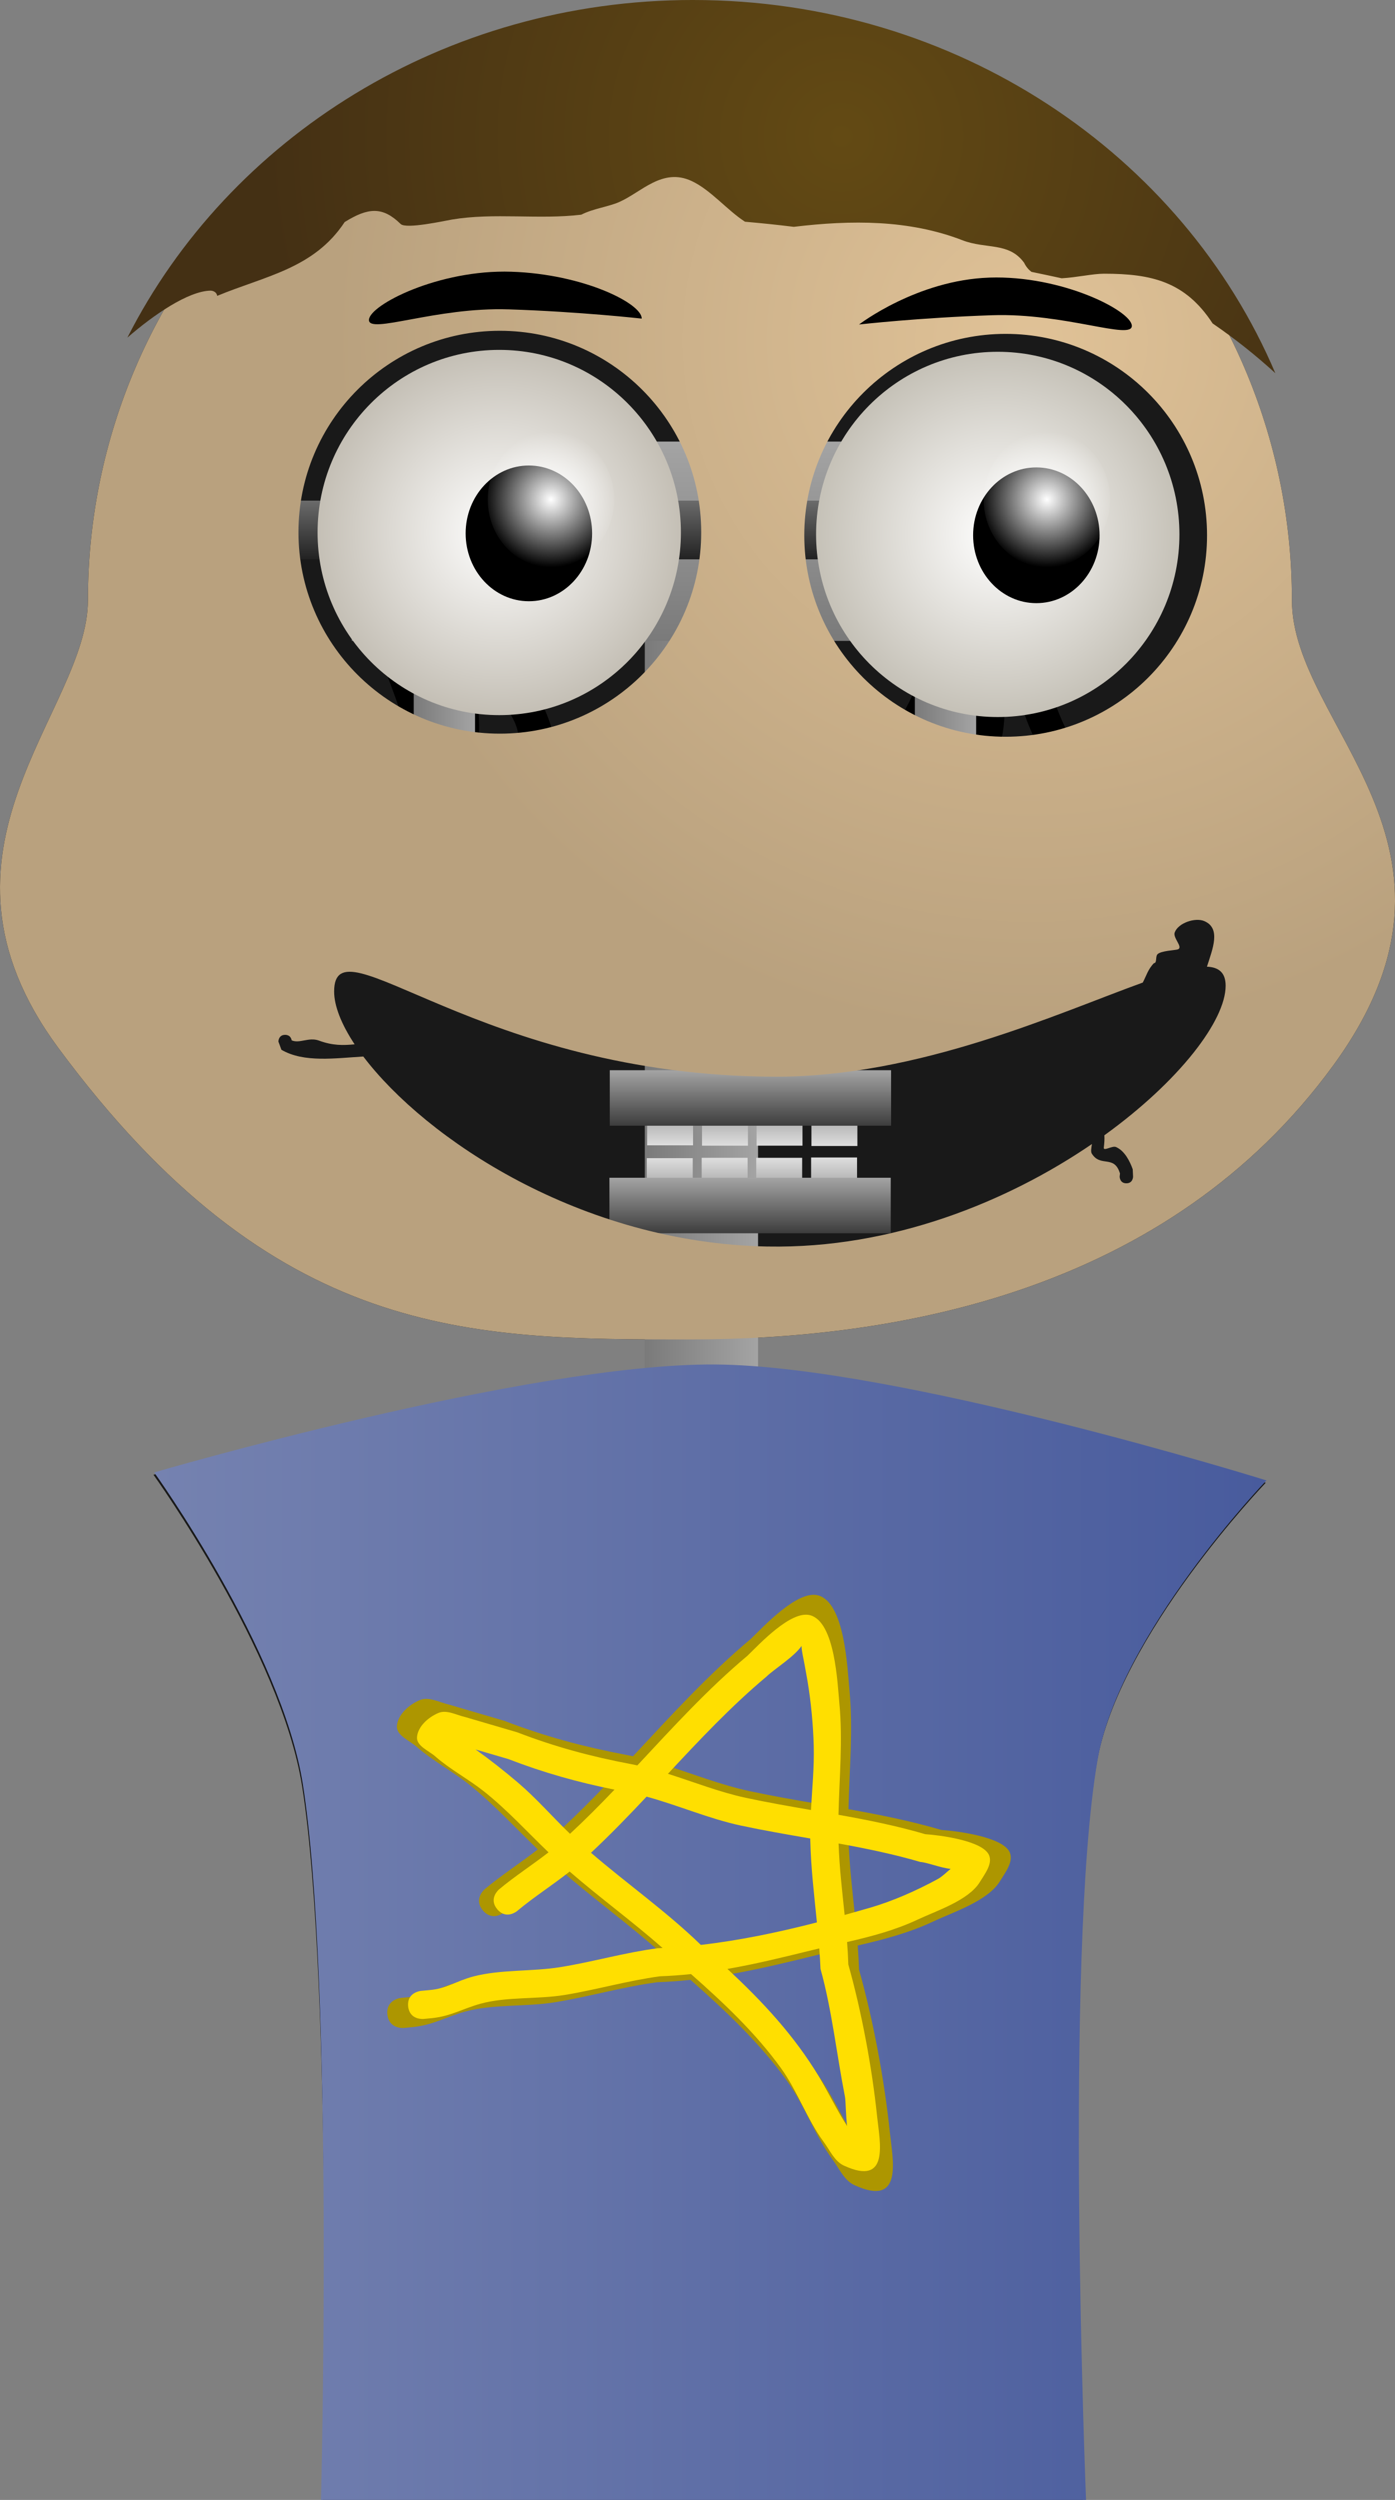 <svg version="1.1" xmlns="http://www.w3.org/2000/svg" xmlns:xlink="http://www.w3.org/1999/xlink" width="103.908" height="186.155" viewBox="0,0,103.908,186.155"><rect x="0" y="0" width="103.908" height="186.155" fill="#808080" stroke="none"/><defs><linearGradient x1="242.959" y1="332.004" x2="251.395" y2="332.004" gradientUnits="userSpaceOnUse" id="color-1"><stop offset="0" stop-color="#7a7a7a"/><stop offset="1" stop-color="#a4a4a4"/></linearGradient><linearGradient x1="225.747" y1="307.539" x2="230.315" y2="307.539" gradientUnits="userSpaceOnUse" id="color-2"><stop offset="0" stop-color="#7a7a7a"/><stop offset="1" stop-color="#a4a4a4"/></linearGradient><linearGradient x1="263.073" y1="307.539" x2="267.641" y2="307.539" gradientUnits="userSpaceOnUse" id="color-3"><stop offset="0" stop-color="#7a7a7a"/><stop offset="1" stop-color="#a4a4a4"/></linearGradient><linearGradient x1="247.298" y1="288.926" x2="247.298" y2="303.769" gradientUnits="userSpaceOnUse" id="color-4"><stop offset="0" stop-color="#a4a4a4"/><stop offset="1" stop-color="#7a7a7a"/></linearGradient><linearGradient x1="246.9" y1="293.323" x2="246.9" y2="297.695" gradientUnits="userSpaceOnUse" id="color-5"><stop offset="0" stop-color="#6b6b6b"/><stop offset="1" stop-color="#222222"/></linearGradient><linearGradient x1="257.084" y1="338.601" x2="257.084" y2="341.381" gradientUnits="userSpaceOnUse" id="color-6"><stop offset="0" stop-color="#9a9a9a"/><stop offset="1" stop-color="#dedede"/></linearGradient><linearGradient x1="252.996" y1="338.576" x2="252.996" y2="341.356" gradientUnits="userSpaceOnUse" id="color-7"><stop offset="0" stop-color="#9a9a9a"/><stop offset="1" stop-color="#dedede"/></linearGradient><linearGradient x1="248.933" y1="338.576" x2="248.933" y2="341.356" gradientUnits="userSpaceOnUse" id="color-8"><stop offset="0" stop-color="#9a9a9a"/><stop offset="1" stop-color="#dedede"/></linearGradient><linearGradient x1="244.845" y1="338.551" x2="244.845" y2="341.33" gradientUnits="userSpaceOnUse" id="color-9"><stop offset="0" stop-color="#9a9a9a"/><stop offset="1" stop-color="#dedede"/></linearGradient><linearGradient x1="250.827" y1="335.738" x2="250.827" y2="339.87" gradientUnits="userSpaceOnUse" id="color-10"><stop offset="0" stop-color="#a4a4a4"/><stop offset="1" stop-color="#3d3d3d"/></linearGradient><linearGradient x1="257.059" y1="342.235" x2="257.059" y2="345.015" gradientUnits="userSpaceOnUse" id="color-11"><stop offset="0" stop-color="#dedede"/><stop offset="1" stop-color="#9a9a9a"/></linearGradient><linearGradient x1="252.97" y1="342.26" x2="252.97" y2="345.04" gradientUnits="userSpaceOnUse" id="color-12"><stop offset="0" stop-color="#dedede"/><stop offset="1" stop-color="#9a9a9a"/></linearGradient><linearGradient x1="248.907" y1="342.26" x2="248.907" y2="345.04" gradientUnits="userSpaceOnUse" id="color-13"><stop offset="0" stop-color="#dedede"/><stop offset="1" stop-color="#9a9a9a"/></linearGradient><linearGradient x1="244.819" y1="342.285" x2="244.819" y2="345.065" gradientUnits="userSpaceOnUse" id="color-14"><stop offset="0" stop-color="#dedede"/><stop offset="1" stop-color="#9a9a9a"/></linearGradient><linearGradient x1="250.802" y1="343.746" x2="250.802" y2="347.878" gradientUnits="userSpaceOnUse" id="color-15"><stop offset="0" stop-color="#a4a4a4"/><stop offset="1" stop-color="#3d3d3d"/></linearGradient><radialGradient cx="232.118" cy="295.697" r="13.6" gradientUnits="userSpaceOnUse" id="color-16"><stop offset="0" stop-color="#ffffff"/><stop offset="1" stop-color="#c4bfb5"/></radialGradient><radialGradient cx="235.971" cy="293.238" r="5.054" gradientUnits="userSpaceOnUse" id="color-17"><stop offset="0" stop-color="#ffffff"/><stop offset="1" stop-color="#ffffff" stop-opacity="0"/></radialGradient><radialGradient cx="269.25" cy="295.839" r="13.6" gradientUnits="userSpaceOnUse" id="color-18"><stop offset="0" stop-color="#ffffff"/><stop offset="1" stop-color="#c5c1b7"/></radialGradient><radialGradient cx="272.91" cy="293.238" r="5.054" gradientUnits="userSpaceOnUse" id="color-19"><stop offset="0" stop-color="#ffffff"/><stop offset="1" stop-color="#ffffff" stop-opacity="0"/></radialGradient><linearGradient x1="246.694" y1="319.094" x2="246.694" y2="323.253" gradientUnits="userSpaceOnUse" id="color-20"><stop offset="0" stop-color="#a4a4a4"/><stop offset="1" stop-color="#686868"/></linearGradient><radialGradient cx="271.756" cy="281.384" r="51.954" gradientUnits="userSpaceOnUse" id="color-21"><stop offset="0" stop-color="#e0c297"/><stop offset="1" stop-color="#b9a17e"/></radialGradient><radialGradient cx="257.612" cy="266.201" r="42.944" gradientUnits="userSpaceOnUse" id="color-22"><stop offset="0" stop-color="#634a14"/><stop offset="1" stop-color="#443014"/></radialGradient><linearGradient x1="206.415" y1="399.923" x2="289.263" y2="399.923" gradientUnits="userSpaceOnUse" id="color-23"><stop offset="0" stop-color="#7582b0"/><stop offset="1" stop-color="#485b9d"/></linearGradient></defs><g transform="translate(-194.931,-256.044)"><g data-paper-data="{&quot;isPaintingLayer&quot;:true}" fill-rule="nonzero" stroke-linecap="butt" stroke-linejoin="miter" stroke-miterlimit="10" stroke-dasharray="" stroke-dashoffset="0" style="mix-blend-mode: normal"><path d="M218.975,442.187c0,0 0.786,-38.431 -1.541,-53.119c-1.588,-10.025 -11.072,-23.206 -11.072,-23.206c0,0 27.851,-8.138 41.793,-8.038c13.669,0.098 41.055,8.634 41.055,8.634c0,0 -10.958,11.414 -12.58,20.823c-2.515,14.586 -1.043,54.906 -1.043,54.906z" fill="#191919" stroke="none" stroke-width="0"/><path d="M291.159,300.747c0,9.382 14.98,18.289 3.101,34.605c-12.348,16.96 -32.648,20.434 -47.94,20.434c-16.388,0 -30.943,0.068 -47.044,-21.707c-10.927,-14.778 2.205,-25.035 2.205,-33.332c0,-24.529 20.075,-44.414 44.839,-44.414c24.764,0 44.839,19.885 44.839,44.414z" fill="#191919" stroke="none" stroke-width="0"/><path d="M269.564,328.575c1.441,-1.003 2.993,-4.378 3.45,-6.05c-0.013,-2.138 1.405,-4.81 0.923,-6.825c-0.522,-2.181 -1.936,-4.267 -2.666,-6.399c-0.664,-1.939 -1.372,-3.807 -2.248,-5.572c0.624,2.377 0.919,4.856 0.61,6.806c-0.416,2.625 -1.719,5.104 -1.268,7.854c0.627,3.814 3.287,4.891 1.316,9.01c-0.401,0.698 -0.856,1.255 -1.356,1.699c0.442,-0.095 0.861,-0.259 1.239,-0.522zM266.765,296.22c3.358,3.483 5.228,7.665 6.775,12.227c0.751,2.213 2.26,4.391 2.746,6.678c0.534,2.512 -0.868,5.187 -0.881,7.746c-0.645,2.325 -2.461,6.381 -4.487,7.774c-2.31,1.588 -5.161,0.875 -7.663,0.581c-4.683,-0.55 -9.326,0.171 -13.791,1.306c-0.268,0.002 -0.536,0.003 -0.804,0.004l0.178,1.206c0,0 -0.382,1.186 -1.527,0.791c-0.715,-0.247 -0.835,-0.802 -0.824,-1.184c-0.287,-0.183 -0.577,-0.359 -0.866,-0.529c-0.339,0.15 -0.933,0.267 -1.419,-0.404c-0.012,-0.016 -0.023,-0.033 -0.034,-0.049c-0.209,-0.117 -0.411,-0.312 -0.508,-0.636c-0.18,-0.098 -0.36,-0.195 -0.538,-0.292c0.489,0.859 0.911,1.769 1.814,2.363l0.776,0.601c0,0 0.966,0.75 0.241,1.75c-0.724,1 -1.69,0.25 -1.69,0.25l-0.667,-0.52c-1.481,-1.056 -1.847,-2.883 -3.056,-3.916c-0.547,-0.468 -1.414,-0.128 -2.122,-0.174c-1.51,-0.098 -3.959,-0.143 -5.206,-1.22c-1.807,-1.56 -1.769,-5.314 -3.221,-7.33c-3.973,-0.246 -7.361,-3.652 -6.576,-8.053c0.195,-1.093 1.093,-1.925 1.481,-2.961c0.81,-2.16 -1.165,-5.247 -1.482,-7.248c-0.428,-2.701 0.751,-4.682 2.236,-6.565c0.057,-0.154 0.116,-0.31 0.177,-0.468c0,0 0.245,-0.635 0.827,-0.778c-0.006,-0.146 -0.01,-0.292 -0.011,-0.439c0,0 0,-1.25 1.207,-1.25c1.207,0 1.207,1.25 1.207,1.25c-0.042,4.503 2.995,7.238 5.49,10.406c0.57,0.723 1.349,2.487 1.525,3.382c0.163,0.83 -0.442,2.571 0.363,3.238c1.165,0.965 3.96,0.904 4.797,2.175c0.947,1.436 0.761,3.395 1.326,5.033c1.102,1.861 1.75,3.601 2.326,5.686l0.165,0.509c0,0 0.382,1.186 -0.763,1.581c-1.145,0.395 -1.527,-0.791 -1.527,-0.791l-0.196,-0.612c-0.544,-1.972 -1.152,-3.529 -2.184,-5.298c-0.504,-1.461 -0.329,-3.156 -1.02,-4.532c-0.291,-0.579 -3.885,-1.229 -4.583,-1.935c-1.74,-1.763 -0.624,-3.791 -1.526,-5.794c-0.623,-1.384 -1.854,-2.113 -2.756,-3.326c-1.285,-1.729 -2.428,-3.607 -3.129,-5.642c-0.359,1.249 -0.381,2.417 0.56,3.783c0.688,0.999 1.783,1.711 2.282,2.824c1.02,2.274 -0.481,6.599 1.706,8.384c2.745,2.24 5.739,3.605 7.199,7.12c0.463,3.208 2.213,4.744 4.38,6h0.411c1.531,0.067 2.959,-1.074 4.355,-1.749c2.56,-1.237 5.209,-2.155 7.481,-3.924c1.682,-1.567 1.069,-5.641 1.614,-7.804c0.468,-1.859 2.005,-2.578 3.157,-3.865c1.27,-1.419 2.434,-3.608 3.051,-5.393c1.158,-3.349 -0.296,-6.812 -0.301,-10.203c0,0 0,-1.25 1.207,-1.25c0.964,0 1.158,0.797 1.197,1.118c0.609,-0.139 1.099,0.369 1.099,0.369zM260.68,328.36c2.455,0 5.563,0.394 6.873,-2.142c1.476,-3.024 -1.032,-4.35 -1.57,-7.43c-0.53,-3.034 0.784,-5.701 1.258,-8.586c0.319,-1.942 -0.13,-4.717 -0.915,-7.159c0.049,1.332 -0.059,2.677 -0.52,4.067c-0.684,2.061 -2.072,4.535 -3.514,6.158c-0.721,0.812 -2.378,1.624 -2.616,2.861c-0.603,3.131 -0.142,6.593 -2.354,9.009c-1.199,0.93 -2.856,2.048 -4.667,3.083c2.609,-0.107 5.27,0.141 8.025,0.141zM236.789,323.596c-1.206,-2.93 -4.356,-3.976 -6.511,-5.957c-2.192,-2.015 -1.756,-5.247 -2.005,-7.882c-0.155,-1.64 -1.06,-2.128 -1.905,-3.156c0.357,1.021 0.753,2.039 0.875,3.054c0.479,3.976 -4.142,9.322 2.004,11.089c0.608,0.175 1.248,0.192 1.872,0.288c1.529,1.736 2.172,2.964 2.92,5.176c0.271,0.802 0.046,1.945 0.714,2.439c1.312,0.971 3.285,0.529 5,0.606c-1.501,-1.284 -2.613,-2.972 -2.964,-5.658z" fill="#000000" stroke="none" stroke-width="0.5"/><path d="M242.959,371.99v-79.972h8.436v79.873z" fill="url(#color-1)" stroke="none" stroke-width="0"/><path d="M225.747,323.06v-31.042h4.568v31.004z" fill="url(#color-2)" stroke="none" stroke-width="0"/><path d="M263.073,323.06v-31.042h4.568v31.004z" fill="url(#color-3)" stroke="none" stroke-width="0"/><path d="M221.136,303.769v-14.843h52.325v14.843z" fill="url(#color-4)" stroke="none" stroke-width="0"/><path d="M212.663,297.695v-4.372h68.475v4.372z" fill="url(#color-5)" stroke="none" stroke-width="0"/><g stroke="none" stroke-width="0"><path d="M255.373,341.381v-2.78h3.421v2.78z" fill="url(#color-6)"/><path d="M251.285,341.356v-2.78h3.421v2.78z" fill="url(#color-7)"/><path d="M247.222,341.356v-2.78h3.421v2.78z" fill="url(#color-8)"/><path d="M243.134,341.33v-2.78h3.421v2.78z" fill="url(#color-9)"/><path d="M240.351,339.87v-4.132h20.953v4.132z" fill="url(#color-10)"/></g><g data-paper-data="{&quot;index&quot;:null}" stroke="none" stroke-width="0"><path d="M258.769,342.235v2.78h-3.421v-2.78z" fill="url(#color-11)"/><path d="M254.681,342.26v2.78h-3.421v-2.78z" fill="url(#color-12)"/><path d="M250.618,342.26v2.78h-3.421v-2.78z" fill="url(#color-13)"/><path d="M246.53,342.285v2.78h-3.421v-2.78z" fill="url(#color-14)"/><path d="M261.278,343.746v4.132h-20.953v-4.132z" fill="url(#color-15)"/></g><g stroke-width="0"><g><path d="M245.65,295.697c0,7.511 -6.059,13.6 -13.532,13.6c-7.474,0 -13.532,-6.089 -13.532,-13.6c0,-7.511 6.059,-13.6 13.532,-13.6c7.474,0 13.532,6.089 13.532,13.6z" fill="url(#color-16)" stroke="#000000"/><path d="M239.035,295.761c0,2.791 -2.109,5.054 -4.71,5.054c-2.601,0 -4.71,-2.263 -4.71,-5.054c0,-2.791 2.109,-5.054 4.71,-5.054c2.601,0 4.71,2.263 4.71,5.054z" fill="#000000" stroke="none"/></g><path d="M240.68,293.238c0,2.791 -2.109,5.054 -4.71,5.054c-2.601,0 -4.71,-2.263 -4.71,-5.054c0,-2.791 2.109,-5.054 4.71,-5.054c2.601,0 4.71,2.263 4.71,5.054z" fill="url(#color-17)" stroke="none"/></g><g stroke-width="0"><g><path d="M282.782,295.839c0,7.511 -6.059,13.6 -13.532,13.6c-7.474,0 -13.532,-6.089 -13.532,-13.6c0,-7.511 6.059,-13.6 13.532,-13.6c7.474,0 13.532,6.089 13.532,13.6z" fill="url(#color-18)" stroke="#000000"/><path d="M276.834,295.904c0,2.791 -2.109,5.054 -4.71,5.054c-2.601,0 -4.71,-2.263 -4.71,-5.054c0,-2.791 2.109,-5.054 4.71,-5.054c2.601,0 4.71,2.263 4.71,5.054z" fill="#000000" stroke="none"/></g><path d="M277.619,293.238c0,2.791 -2.109,5.054 -4.71,5.054c-2.601,0 -4.71,-2.263 -4.71,-5.054c0,-2.791 2.109,-5.054 4.71,-5.054c2.601,0 4.71,2.263 4.71,5.054z" fill="url(#color-19)" stroke="none"/></g><path d="M225.747,323.253v-4.16h41.894v4.154z" fill="url(#color-20)" stroke="none" stroke-width="0"/><g stroke="none" stroke-width="0"><g><path d="M291.159,300.747c0,9.382 14.98,18.289 3.101,34.605c-12.348,16.96 -32.648,20.434 -47.94,20.434c-16.388,0 -30.943,0.068 -47.044,-21.707c-10.927,-14.778 2.205,-25.035 2.205,-33.332c0,-24.529 20.075,-44.414 44.839,-44.414c24.764,0 44.839,19.885 44.839,44.414zM252.104,348.866c9.316,0.175 17.922,-3.369 24.161,-7.632c-0.047,0.293 -0.097,0.574 -0.01,0.714c0.659,1.052 1.665,0.049 2.1,1.482l-0.026,0.229c0,0 0,0.5 0.5,0.5c0.5,0 0.5,-0.5 0.5,-0.5l-0.026,-0.545c-0.211,-0.596 -0.605,-1.384 -1.25,-1.658c-0.278,-0.118 -0.942,0.344 -0.905,0.045c0.041,-0.327 0.064,-0.638 0.042,-0.917c5.578,-4.026 9.034,-8.543 9.034,-11.137c0,-0.958 -0.491,-1.379 -1.393,-1.42c0.427,-1.33 1.062,-2.865 -0.203,-3.396c-0.67,-0.281 -1.934,0.131 -2.2,0.851c-0.148,0.399 0.638,1.078 0.25,1.253c-0.157,0.071 -1.319,0.097 -1.547,0.387c-0.141,0.18 -0.016,0.645 -0.244,0.641c-0.446,0.446 -0.582,0.973 -0.835,1.447c-6.303,2.275 -16.655,7.03 -27.353,7.009c-22.149,-0.043 -32.88,-11.867 -32.88,-6.344c0,1.074 0.534,2.435 1.527,3.935c-0.855,0.08 -1.613,0.105 -2.666,-0.281c-0.748,-0.274 -1.432,0.243 -2.022,-0.015c-0.027,-0.144 -0.125,-0.41 -0.49,-0.41c-0.5,0 -0.5,0.5 -0.5,0.5l0.223,0.609c1.669,0.983 4.035,0.626 6.101,0.504c4.627,6.105 16.178,13.89 30.112,14.151zM232.162,310.676c8.284,0 15,-6.716 15,-15c0,-8.284 -6.716,-15 -15,-15c-8.284,0 -15,6.716 -15,15c0,8.284 6.716,15 15,15zM269.839,310.906c8.284,0 15,-6.716 15,-15c0,-8.284 -6.716,-15 -15,-15c-8.284,0 -15,6.716 -15,15c0,8.284 6.716,15 15,15z" fill="url(#color-21)"/><path d="M246.556,256.044c19.635,0 36.444,11.497 43.371,27.791c-1.456,-1.332 -3.011,-2.569 -4.671,-3.704c-2.033,-3.114 -4.538,-3.706 -8.09,-3.706c-0.843,0 -2.037,0.281 -3.155,0.342c-0.751,-0.166 -1.503,-0.324 -2.254,-0.479c-0.22,-0.169 -0.406,-0.391 -0.545,-0.679c-1.14,-1.558 -2.831,-0.995 -4.585,-1.672c-3.995,-1.544 -8.281,-1.515 -12.569,-1.002c-1.212,-0.149 -2.423,-0.275 -3.636,-0.381c-1.321,-0.849 -2.548,-2.365 -3.973,-3.03c-2.182,-1.018 -3.75,0.847 -5.403,1.567c-0.834,0.363 -1.921,0.481 -2.819,0.94c-3.16,0.38 -6.507,-0.167 -9.637,0.363c-0.539,0.091 -3.409,0.728 -3.816,0.33c-1.344,-1.314 -2.414,-1.234 -4.169,-0.146c-2.287,3.467 -5.898,4.008 -9.495,5.497c-0.068,-0.389 -0.491,-0.389 -0.491,-0.389c-1.669,0.03 -4.259,1.81 -6.2,3.5c7.554,-14.878 23.584,-25.143 42.137,-25.143z" fill="url(#color-22)"/></g><path d="M268.631,276.715c5.4,-0.178 10.569,2.474 10.605,3.583c0.037,1.109 -4.992,-0.959 -10.392,-0.781c-5.4,0.178 -9.925,0.69 -9.925,0.69c0,0 4.311,-3.313 9.711,-3.491z" fill="#000000"/><path d="M232.805,279.08c-5.4,-0.178 -10.429,1.89 -10.392,0.781c0.037,-1.109 5.206,-3.761 10.605,-3.583c5.4,0.178 9.748,2.382 9.711,3.491c0,0 -4.525,-0.511 -9.925,-0.69z" data-paper-data="{&quot;index&quot;:null}" fill="#000000"/></g><g stroke="none"><path d="M218.842,442.199c0,0 0.973,-38.618 -1.355,-53.306c-1.588,-10.025 -11.072,-23.206 -11.072,-23.206c0,0 27.851,-8.138 41.793,-8.038c13.669,0.098 41.055,8.634 41.055,8.634c0,0 -10.958,11.414 -12.58,20.823c-2.515,14.586 -0.856,55.093 -0.856,55.093z" fill="url(#color-23)" stroke-width="0"/><g stroke-width="0.5"><path d="M223.786,406.044c-0.107,-1.12 1.013,-1.227 1.013,-1.227l0.667,-0.064c1.415,-0.117 2.147,-0.727 3.521,-1.088c2.172,-0.571 4.673,-0.382 6.921,-0.743c2.613,-0.42 5.129,-1.159 7.782,-1.512c0.134,-0.005 0.269,-0.011 0.403,-0.017c-2.406,-2.119 -4.996,-4.001 -7.417,-6.1c-1.365,1.088 -2.853,2.025 -4.191,3.15c0,0 -0.862,0.723 -1.585,-0.14c-0.723,-0.862 0.14,-1.585 0.14,-1.585c1.26,-1.054 2.656,-1.947 3.951,-2.958c-1.708,-1.636 -3.27,-3.364 -5.145,-4.856c-1.218,-0.969 -2.726,-1.771 -3.886,-2.792c-0.531,-0.468 -1.514,-0.833 -1.464,-1.539c0.061,-0.859 0.916,-1.604 1.711,-1.934c0.67,-0.278 1.442,0.173 2.149,0.332c0.038,0.008 3.948,1.158 4.143,1.215c3.024,1.165 5.921,1.938 9.069,2.534c0.171,0.032 0.341,0.067 0.51,0.104c2.826,-3.027 5.618,-6.095 8.787,-8.748c0.898,-0.862 3.461,-3.657 5.01,-3.232c1.99,0.545 2.175,5.447 2.325,7.007c0.287,2.987 -0.003,5.94 -0.07,8.913c2.331,0.417 4.653,0.88 6.922,1.547c1.139,0.076 4.574,0.507 5.089,1.665c0.307,0.69 -0.331,1.503 -0.725,2.147c-0.902,1.477 -3.472,2.298 -4.933,2.987c-1.839,0.867 -3.737,1.36 -5.665,1.806c0.045,0.597 0.08,1.195 0.098,1.794c1.059,3.756 1.895,8.232 2.299,12.139c0.206,1.998 1.04,5.605 -2.655,3.902c-0.744,-0.343 -1.109,-1.209 -1.594,-1.869c-1.333,-1.809 -2.098,-4.065 -3.419,-5.899c-2.017,-2.799 -4.597,-5.233 -7.184,-7.511c-0.816,0.087 -1.642,0.148 -2.481,0.178c-2.6,0.35 -5.048,1.071 -7.61,1.49c-2.156,0.353 -4.656,0.125 -6.718,0.7c-1.441,0.402 -2.337,0.988 -3.873,1.15l-0.667,0.064c0,0 -1.12,0.107 -1.227,-1.013zM249.263,403.064c2.769,2.557 5.341,5.328 7.289,8.57c0.773,1.286 1.449,2.71 2.265,3.973c-0.116,-0.94 -0.105,-2.006 -0.172,-2.346c-0.662,-3.361 -1.04,-6.929 -1.952,-10.201c-0.023,-0.545 -0.057,-1.089 -0.098,-1.632c-0.26,0.061 -0.521,0.123 -0.781,0.188c-2.207,0.546 -4.361,1.068 -6.55,1.449zM255.932,390.383c0.095,-1.708 0.265,-3.415 0.22,-5.123c-0.044,-1.7 -0.218,-3.493 -0.495,-5.168c-0.075,-0.452 -0.166,-0.901 -0.244,-1.353c-0.082,-0.475 -0.21,-0.945 -0.235,-1.426c-0,-0.006 0,-0.013 0.001,-0.019c-0.575,0.861 -2.165,1.835 -2.811,2.459c-2.816,2.363 -5.338,5.049 -7.85,7.743c2.072,0.657 4.114,1.466 6.224,1.919c1.715,0.368 3.451,0.669 5.19,0.969zM255.874,392.657c-1.85,-0.321 -3.699,-0.637 -5.526,-1.027c-2.552,-0.545 -5.009,-1.622 -7.536,-2.31c-1.442,1.533 -2.903,3.045 -4.435,4.477c2.89,2.488 6.014,4.681 8.765,7.35c3.116,-0.357 6.214,-1.01 9.264,-1.795c-0.217,-2.167 -0.476,-4.331 -0.529,-6.52c-0.001,-0.058 -0.003,-0.117 -0.003,-0.175zM236.703,392.283c1.222,-1.132 2.396,-2.316 3.551,-3.522c-2.914,-0.584 -5.648,-1.348 -8.478,-2.442c-0.204,-0.06 -1.539,-0.45 -2.607,-0.763c1.158,0.825 2.277,1.707 3.36,2.627c1.501,1.276 2.765,2.746 4.174,4.1zM258.135,393.056c0.064,1.912 0.29,3.807 0.484,5.703c0.671,-0.186 1.34,-0.377 2.005,-0.57c1.841,-0.535 3.705,-1.363 5.391,-2.276c0.394,-0.213 0.713,-0.548 1.062,-0.832c-0.819,-0.081 -1.86,-0.515 -2.421,-0.552c-2.142,-0.626 -4.327,-1.074 -6.522,-1.474z" fill="#ad9600"/><path d="M225.333,405.441c-0.1,-1.045 0.945,-1.145 0.945,-1.145l0.622,-0.059c1.321,-0.109 2.004,-0.678 3.286,-1.015c2.027,-0.533 4.361,-0.356 6.46,-0.693c2.439,-0.392 4.787,-1.081 7.263,-1.411c0.126,-0.005 0.251,-0.01 0.376,-0.016c-2.246,-1.978 -4.664,-3.735 -6.923,-5.694c-1.274,1.016 -2.663,1.89 -3.912,2.94c0,0 -0.805,0.675 -1.479,-0.13c-0.675,-0.805 0.13,-1.479 0.13,-1.479c1.176,-0.984 2.479,-1.818 3.688,-2.761c-1.595,-1.527 -3.052,-3.14 -4.802,-4.532c-1.137,-0.905 -2.545,-1.653 -3.627,-2.606c-0.496,-0.437 -1.413,-0.777 -1.367,-1.436c0.057,-0.801 0.855,-1.498 1.597,-1.806c0.625,-0.259 1.346,0.162 2.006,0.31c0.035,0.008 3.685,1.081 3.867,1.134c2.822,1.088 5.526,1.809 8.465,2.366c0.159,0.03 0.318,0.063 0.476,0.097c2.638,-2.825 5.244,-5.689 8.201,-8.165c0.839,-0.805 3.231,-3.413 4.676,-3.017c1.858,0.509 2.03,5.084 2.17,6.54c0.268,2.788 -0.003,5.544 -0.065,8.319c2.176,0.389 4.343,0.821 6.461,1.444c1.063,0.071 4.269,0.473 4.75,1.554c0.286,0.644 -0.309,1.402 -0.677,2.004c-0.842,1.378 -3.241,2.145 -4.605,2.788c-1.716,0.809 -3.488,1.27 -5.288,1.685c0.042,0.557 0.074,1.115 0.092,1.674c0.989,3.506 1.769,7.683 2.146,11.331c0.193,1.864 0.971,5.231 -2.478,3.642c-0.694,-0.32 -1.035,-1.129 -1.488,-1.744c-1.244,-1.688 -1.958,-3.794 -3.191,-5.506c-1.883,-2.613 -4.291,-4.885 -6.705,-7.011c-0.762,0.081 -1.532,0.138 -2.316,0.166c-2.427,0.327 -4.712,0.999 -7.103,1.391c-2.012,0.329 -4.345,0.116 -6.27,0.653c-1.345,0.375 -2.181,0.922 -3.615,1.073l-0.622,0.059c0,0 -1.045,0.1 -1.145,-0.945zM249.112,402.66c2.584,2.387 4.986,4.973 6.804,7.999c0.721,1.201 1.352,2.53 2.114,3.708c-0.108,-0.878 -0.098,-1.872 -0.161,-2.19c-0.618,-3.137 -0.971,-6.467 -1.822,-9.521c-0.021,-0.509 -0.053,-1.017 -0.092,-1.524c-0.243,0.057 -0.486,0.115 -0.729,0.175c-2.06,0.51 -4.07,0.997 -6.113,1.353zM255.337,390.824c0.089,-1.595 0.247,-3.187 0.205,-4.781c-0.041,-1.586 -0.204,-3.26 -0.462,-4.824c-0.07,-0.422 -0.155,-0.841 -0.228,-1.263c-0.076,-0.443 -0.196,-0.882 -0.219,-1.331c-0,-0.006 -0,-0.012 0.001,-0.018c-0.537,0.804 -2.021,1.712 -2.624,2.295c-2.629,2.205 -4.982,4.712 -7.327,7.227c1.934,0.613 3.84,1.368 5.81,1.791c1.601,0.343 3.221,0.625 4.844,0.905zM255.283,392.946c-1.727,-0.299 -3.452,-0.595 -5.158,-0.959c-2.382,-0.509 -4.676,-1.514 -7.033,-2.156c-1.346,1.431 -2.709,2.842 -4.139,4.179c2.697,2.322 5.614,4.369 8.181,6.86c2.908,-0.333 5.8,-0.943 8.646,-1.675c-0.203,-2.023 -0.444,-4.043 -0.493,-6.085c-0.001,-0.054 -0.002,-0.109 -0.003,-0.163zM237.389,392.597c1.14,-1.056 2.237,-2.162 3.314,-3.288c-2.72,-0.545 -5.272,-1.258 -7.913,-2.279c-0.191,-0.056 -1.436,-0.42 -2.433,-0.712c1.081,0.77 2.125,1.593 3.136,2.452c1.401,1.191 2.581,2.563 3.896,3.827zM257.393,393.318c0.06,1.784 0.27,3.553 0.452,5.323c0.626,-0.174 1.25,-0.352 1.871,-0.532c1.718,-0.499 3.458,-1.272 5.032,-2.124c0.367,-0.199 0.666,-0.511 0.992,-0.776c-0.764,-0.076 -1.736,-0.481 -2.259,-0.515c-1.999,-0.584 -4.039,-1.003 -6.088,-1.376z" fill="#ffdf00"/></g></g></g></g></svg>